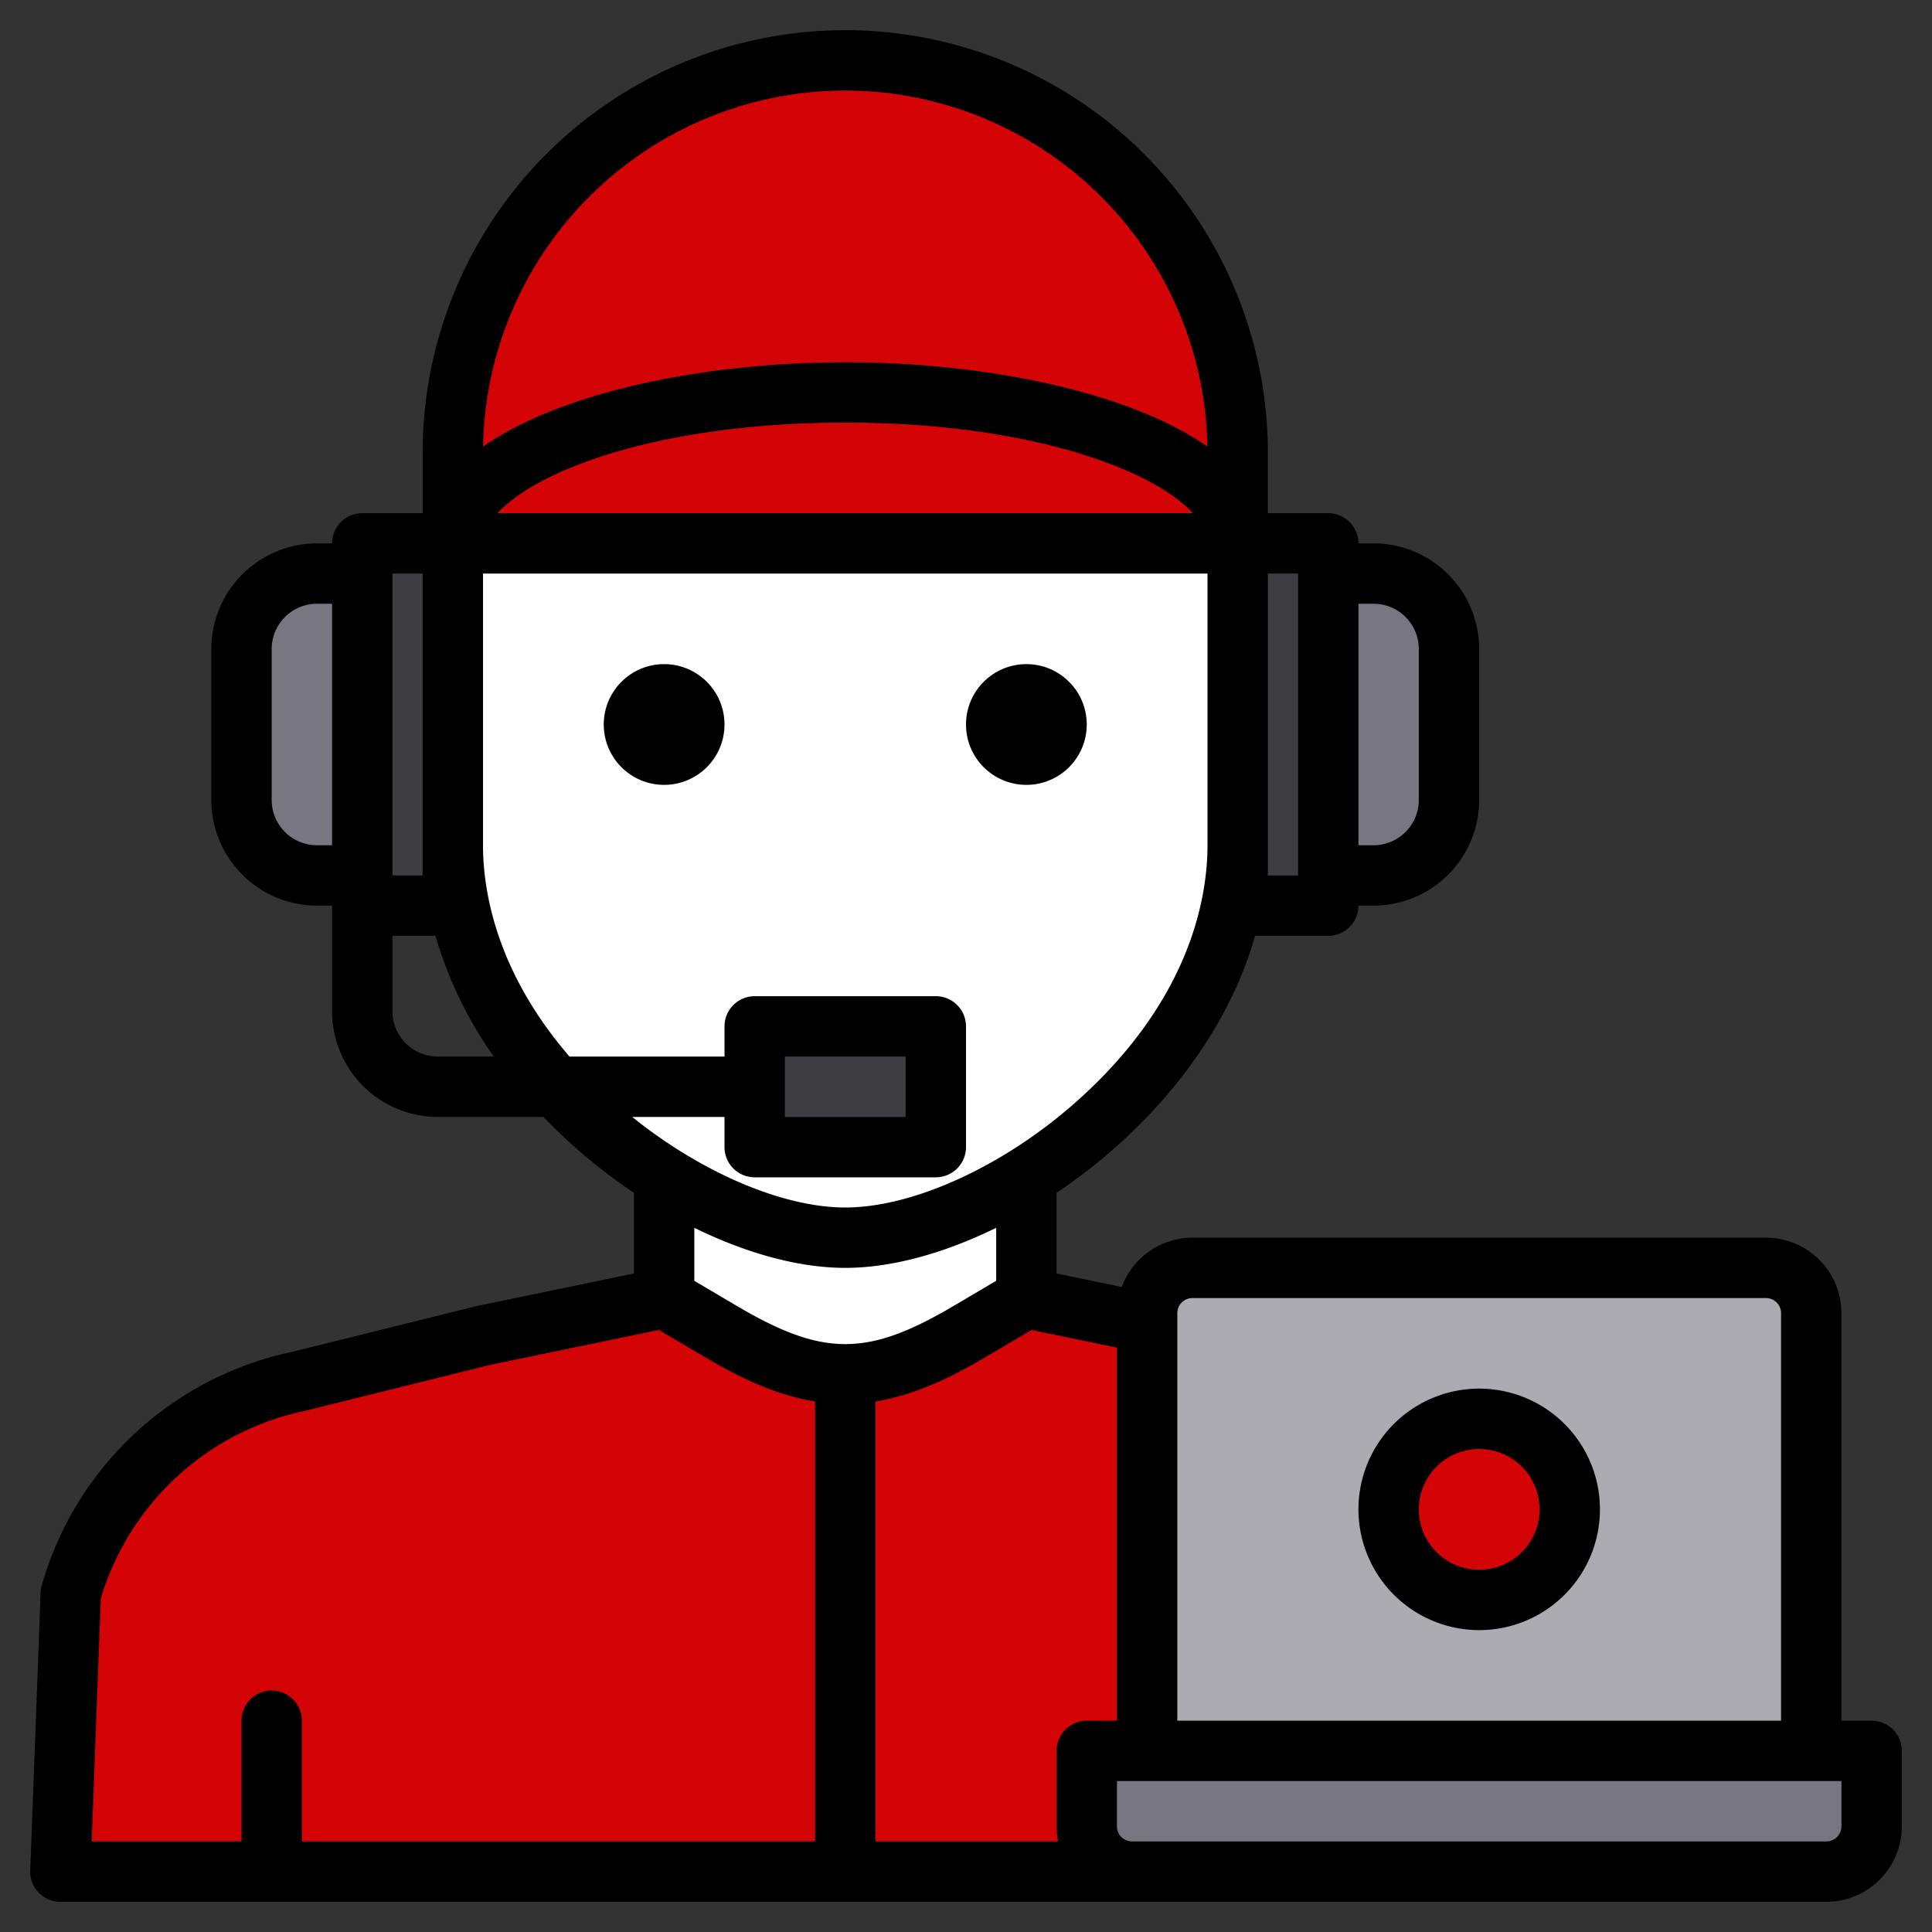 <?xml version="1.0"?>
<svg xmlns="http://www.w3.org/2000/svg" xmlns:xlink="http://www.w3.org/1999/xlink" xmlns:svgjs="http://svgjs.com/svgjs" version="1.1" width="512" height="512" x="0" y="0" viewBox="0 0 512 512" style="enable-background:new 0 0 512 512" xml:space="preserve" class=""><rect x="0" y="0" width="512" height="512" fill="#333333" stroke="none"/><g><g xmlns="http://www.w3.org/2000/svg"><g><g><path d="m176 312h96v64h-96z" fill="#ffffff" data-original="#ffdaaa" style="" class=""/><g><path d="m328 144v80c0 57.438-64 104-104 104-40 0-104-46.562-104-104v-80" fill="#ffffff" data-original="#ffdaaa" style="" class=""/><path d="m328 144c0-22.091-46.562-40-104-40s-104 17.909-104 40z" fill="#d40406" data-original="#ff9811" style="" class=""/></g></g><g><path d="m304 350.627-32-6.627-15.38 9.07c-25.07 14.77-40.17 14.77-65.24 0l-15.38-9.07-48 9.94-32 7.94-16.81 4.18a80.021 80.021 0 0 0 -60.44 56.31l-2.75 73.63h416" fill="#d40406" data-original="#ff9811" style="" class=""/><path d="m96 144h24v96h-24z" fill="#3e3d42" data-original="#3e3d42" style="" class=""/><path d="m84 152h12a0 0 0 0 1 0 0v80a0 0 0 0 1 0 0h-12a20 20 0 0 1 -20-20v-40a20 20 0 0 1 20-20z" fill="#787680" data-original="#787680" style="" class=""/><path d="m328 144h24v96h-24z" fill="#3e3d42" transform="matrix(-1 0 0 -1 680 384)" data-original="#3e3d42" style="" class=""/><path d="m372 152h12a0 0 0 0 1 0 0v80a0 0 0 0 1 0 0h-12a20 20 0 0 1 -20-20v-40a20 20 0 0 1 20-20z" fill="#787680" transform="matrix(-1 0 0 -1 736 384)" data-original="#787680" style="" class=""/><path d="m200 272h48v32h-48z" fill="#3e3d42" data-original="#3e3d42" style="" class=""/></g><path d="m288 464h208a0 0 0 0 1 0 0v20a12 12 0 0 1 -12 12h-184a12 12 0 0 1 -12-12v-20a0 0 0 0 1 0 0z" fill="#787680" data-original="#787680" style="" class=""/><path d="m316 336h152a12 12 0 0 1 12 12v116a0 0 0 0 1 0 0h-176a0 0 0 0 1 0 0v-116a12 12 0 0 1 12-12z" fill="#acabb1" data-original="#acabb1" style="" class=""/><g fill="#ff9811"><circle cx="392" cy="400" r="24" fill="#d40406" data-original="#ff9811" style="" class=""/><path d="m120 143v-23a104 104 0 0 1 104-104 104 104 0 0 1 104 104v23" fill="#d40406" data-original="#ff9811" style="" class=""/></g></g><g><circle cx="176" cy="192" r="16" fill="#000000" data-original="#000000" style="" class=""/><circle cx="272" cy="192" r="16" fill="#000000" data-original="#000000" style="" class=""/><path d="m496 456h-8v-108a20.02 20.02 0 0 0 -20-20h-152a20.009 20.009 0 0 0 -18.73 13.06l-17.27-3.57v-21.38c23.66-15.86 44.64-40.02 52.6-68.11h19.4a8 8 0 0 0 8-8h4a28.031 28.031 0 0 0 28-28v-40a28.031 28.031 0 0 0 -28-28h-4a8 8 0 0 0 -8-8h-16v-16a112 112 0 0 0 -224 0v16h-16a8 8 0 0 0 -8 8h-4a28.031 28.031 0 0 0 -28 28v40a28.031 28.031 0 0 0 28 28h4v28a28.031 28.031 0 0 0 28 28h28.01a146.34 146.34 0 0 0 23.99 20.11v21.38l-41.62 8.62c-.1.02-.21.04-.31.07l-48.67 12.08a87.81 87.81 0 0 0 -66.34 61.91 7.683 7.683 0 0 0 -.3 1.9l-2.75 73.63a8 8 0 0 0 7.99 8.3h468a20.02 20.02 0 0 0 20-20v-20a8 8 0 0 0 -8-8zm-136-296h4a12.01 12.01 0 0 1 12 12v40a12.01 12.01 0 0 1 -12 12h-4zm-24-8h8v80h-8zm-248 72h-4a12.01 12.01 0 0 1 -12-12v-40a12.01 12.01 0 0 1 12-12h4zm224 124a4 4 0 0 1 4-4h152a4 4 0 0 1 4 4v108h-160zm-88-324a96.107 96.107 0 0 1 95.98 94.36c-20.92-14.65-59.23-22.36-95.98-22.36s-75.06 7.71-95.98 22.36a96.107 96.107 0 0 1 95.98-94.36zm92.16 112h-184.32c10.82-11.76 43.95-24 92.16-24s81.34 12.24 92.16 24zm-212.16 16h8v80h-8zm12 128a12.01 12.01 0 0 1 -12-12v-20h11.4a107.748 107.748 0 0 0 15.45 32zm51.54 16h24.46v8a8 8 0 0 0 8 8h48a8 8 0 0 0 8-8v-32a8 8 0 0 0 -8-8h-48a8 8 0 0 0 -8 8v8h-41.07c-19.65-22.74-22.93-44.24-22.93-56v-72h192v72c0 13.75-4.46 40.8-34.34 67.58-19.26 17.27-43.47 28.42-61.66 28.42-16.59 0-38.17-9.28-56.46-24zm40.46 0v-16h32v16zm8 192h-136v-32a8 8 0 0 0 -16 0v32h-39.7l2.41-64.34a71.856 71.856 0 0 1 54.13-49.77 2.864 2.864 0 0 0 .28-.07l48.66-12.08 44.82-9.28 12.72 7.5c10.54 6.21 19.76 10.02 28.68 11.46zm-20.56-141.82-11.44-6.75v-14.05c13.85 6.81 27.82 10.62 40 10.62s26.15-3.81 40-10.62v14.05l-11.44 6.75c-22.69 13.36-34.43 13.36-57.12 0zm84.56 117.82v20a20.248 20.248 0 0 0 .4 4h-48.4v-116.58c8.92-1.44 18.14-5.25 28.68-11.46l12.72-7.5 22.6 4.68v98.86h-8a8 8 0 0 0 -8 8zm208 20a4 4 0 0 1 -4 4h-184a4 4 0 0 1 -4-4v-12h192z" fill="#000000" data-original="#000000" style="" class=""/><path d="m392 432a32 32 0 1 0 -32-32 32.036 32.036 0 0 0 32 32zm0-48a16 16 0 1 1 -16 16 16.019 16.019 0 0 1 16-16z" fill="#000000" data-original="#000000" style="" class=""/></g></g></g></svg>
